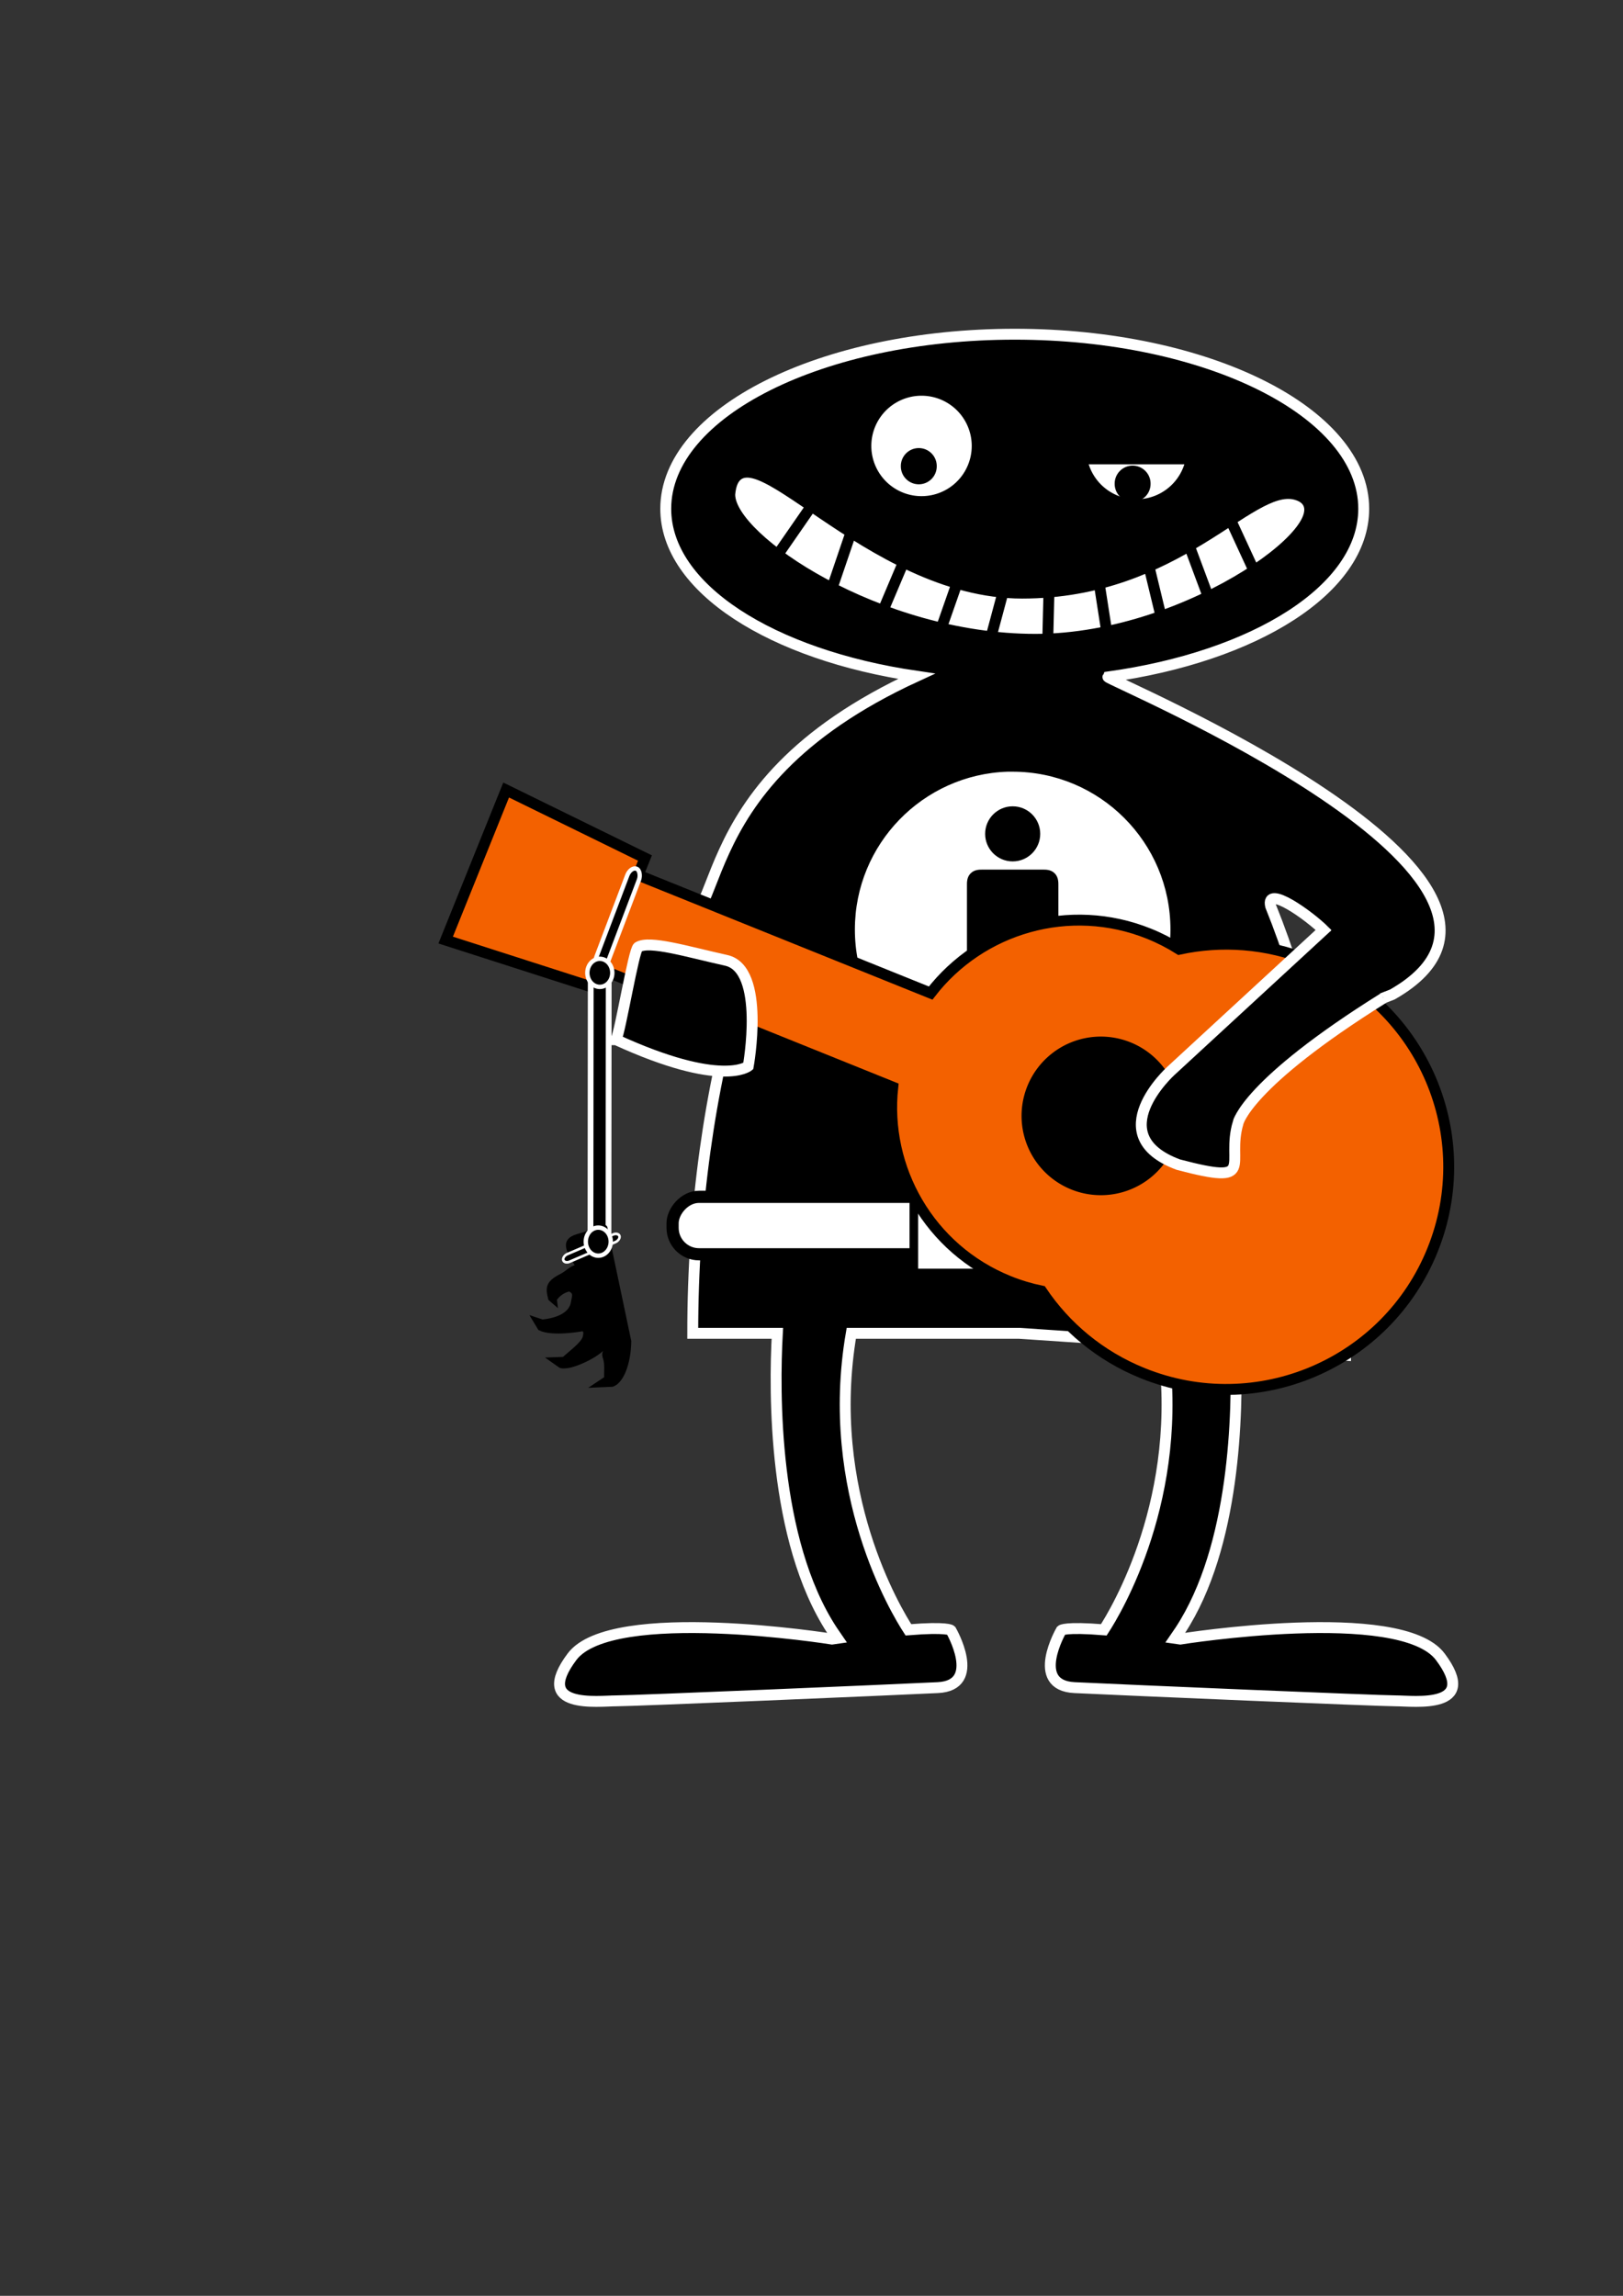 <?xml version="1.0" encoding="UTF-8" standalone="no"?>
<!-- Created with Inkscape (http://www.inkscape.org/) -->

<svg
   xmlns:dc="http://purl.org/dc/elements/1.1/"
   xmlns:cc="http://creativecommons.org/ns#"
   xmlns:rdf="http://www.w3.org/1999/02/22-rdf-syntax-ns#"
   xmlns:svg="http://www.w3.org/2000/svg"
   xmlns="http://www.w3.org/2000/svg"
   xmlns:sodipodi="http://sodipodi.sourceforge.net/DTD/sodipodi-0.dtd"
   xmlns:inkscape="http://www.inkscape.org/namespaces/inkscape"
   width="744.09"
   height="1052.362"
   id="svg3846"
   version="1.1"
   inkscape:version="0.47 r22583"
   sodipodi:docname="gitar.svg">
  <rect width="100%" height="100%" fill="#333333" stroke="none"/>
  <defs
     id="defs3848">
    <inkscape:perspective
       sodipodi:type="inkscape:persp3d"
       inkscape:vp_x="0 : 526.18109 : 1"
       inkscape:vp_y="0 : 1000 : 0"
       inkscape:vp_z="744.09448 : 526.18109 : 1"
       inkscape:persp3d-origin="372.04724 : 350.78739 : 1"
       id="perspective3854" />
    <inkscape:perspective
       id="perspective4378"
       inkscape:persp3d-origin="0.5 : 0.33333333 : 1"
       inkscape:vp_z="1 : 0.5 : 1"
       inkscape:vp_y="0 : 1000 : 0"
       inkscape:vp_x="0 : 0.5 : 1"
       sodipodi:type="inkscape:persp3d" />
    <inkscape:perspective
       id="perspective4402"
       inkscape:persp3d-origin="0.5 : 0.33333333 : 1"
       inkscape:vp_z="1 : 0.5 : 1"
       inkscape:vp_y="0 : 1000 : 0"
       inkscape:vp_x="0 : 0.5 : 1"
       sodipodi:type="inkscape:persp3d" />
    <inkscape:perspective
       id="perspective4429"
       inkscape:persp3d-origin="0.5 : 0.33333333 : 1"
       inkscape:vp_z="1 : 0.5 : 1"
       inkscape:vp_y="0 : 1000 : 0"
       inkscape:vp_x="0 : 0.5 : 1"
       sodipodi:type="inkscape:persp3d" />
    <inkscape:perspective
       id="perspective4453"
       inkscape:persp3d-origin="0.5 : 0.33333333 : 1"
       inkscape:vp_z="1 : 0.5 : 1"
       inkscape:vp_y="0 : 1000 : 0"
       inkscape:vp_x="0 : 0.5 : 1"
       sodipodi:type="inkscape:persp3d" />
    <inkscape:perspective
       id="perspective4453-9"
       inkscape:persp3d-origin="0.5 : 0.33333333 : 1"
       inkscape:vp_z="1 : 0.5 : 1"
       inkscape:vp_y="0 : 1000 : 0"
       inkscape:vp_x="0 : 0.5 : 1"
       sodipodi:type="inkscape:persp3d" />
    <inkscape:perspective
       id="perspective4453-0"
       inkscape:persp3d-origin="0.5 : 0.33333333 : 1"
       inkscape:vp_z="1 : 0.5 : 1"
       inkscape:vp_y="0 : 1000 : 0"
       inkscape:vp_x="0 : 0.5 : 1"
       sodipodi:type="inkscape:persp3d" />
    <inkscape:perspective
       id="perspective4493"
       inkscape:persp3d-origin="0.5 : 0.33333333 : 1"
       inkscape:vp_z="1 : 0.5 : 1"
       inkscape:vp_y="0 : 1000 : 0"
       inkscape:vp_x="0 : 0.5 : 1"
       sodipodi:type="inkscape:persp3d" />
    <inkscape:perspective
       id="perspective4493-2"
       inkscape:persp3d-origin="0.5 : 0.33333333 : 1"
       inkscape:vp_z="1 : 0.5 : 1"
       inkscape:vp_y="0 : 1000 : 0"
       inkscape:vp_x="0 : 0.5 : 1"
       sodipodi:type="inkscape:persp3d" />
    <inkscape:perspective
       id="perspective4493-6"
       inkscape:persp3d-origin="0.5 : 0.33333333 : 1"
       inkscape:vp_z="1 : 0.5 : 1"
       inkscape:vp_y="0 : 1000 : 0"
       inkscape:vp_x="0 : 0.5 : 1"
       sodipodi:type="inkscape:persp3d" />
    <inkscape:perspective
       id="perspective4493-9"
       inkscape:persp3d-origin="0.5 : 0.33333333 : 1"
       inkscape:vp_z="1 : 0.5 : 1"
       inkscape:vp_y="0 : 1000 : 0"
       inkscape:vp_x="0 : 0.5 : 1"
       sodipodi:type="inkscape:persp3d" />
    <inkscape:perspective
       id="perspective4542"
       inkscape:persp3d-origin="0.5 : 0.33333333 : 1"
       inkscape:vp_z="1 : 0.5 : 1"
       inkscape:vp_y="0 : 1000 : 0"
       inkscape:vp_x="0 : 0.5 : 1"
       sodipodi:type="inkscape:persp3d" />
    <inkscape:perspective
       id="perspective4542-2"
       inkscape:persp3d-origin="0.5 : 0.33333333 : 1"
       inkscape:vp_z="1 : 0.5 : 1"
       inkscape:vp_y="0 : 1000 : 0"
       inkscape:vp_x="0 : 0.5 : 1"
       sodipodi:type="inkscape:persp3d" />
    <inkscape:perspective
       id="perspective4542-6"
       inkscape:persp3d-origin="0.5 : 0.33333333 : 1"
       inkscape:vp_z="1 : 0.5 : 1"
       inkscape:vp_y="0 : 1000 : 0"
       inkscape:vp_x="0 : 0.5 : 1"
       sodipodi:type="inkscape:persp3d" />
    <inkscape:perspective
       id="perspective4542-7"
       inkscape:persp3d-origin="0.5 : 0.33333333 : 1"
       inkscape:vp_z="1 : 0.5 : 1"
       inkscape:vp_y="0 : 1000 : 0"
       inkscape:vp_x="0 : 0.5 : 1"
       sodipodi:type="inkscape:persp3d" />
    <inkscape:perspective
       id="perspective4542-9"
       inkscape:persp3d-origin="0.5 : 0.33333333 : 1"
       inkscape:vp_z="1 : 0.5 : 1"
       inkscape:vp_y="0 : 1000 : 0"
       inkscape:vp_x="0 : 0.5 : 1"
       sodipodi:type="inkscape:persp3d" />
    <inkscape:perspective
       id="perspective4600"
       inkscape:persp3d-origin="0.5 : 0.33333333 : 1"
       inkscape:vp_z="1 : 0.5 : 1"
       inkscape:vp_y="0 : 1000 : 0"
       inkscape:vp_x="0 : 0.5 : 1"
       sodipodi:type="inkscape:persp3d" />
    <inkscape:perspective
       id="perspective4600-1"
       inkscape:persp3d-origin="0.5 : 0.33333333 : 1"
       inkscape:vp_z="1 : 0.5 : 1"
       inkscape:vp_y="0 : 1000 : 0"
       inkscape:vp_x="0 : 0.5 : 1"
       sodipodi:type="inkscape:persp3d" />
    <inkscape:perspective
       id="perspective4631"
       inkscape:persp3d-origin="0.5 : 0.33333333 : 1"
       inkscape:vp_z="1 : 0.5 : 1"
       inkscape:vp_y="0 : 1000 : 0"
       inkscape:vp_x="0 : 0.5 : 1"
       sodipodi:type="inkscape:persp3d" />
    <inkscape:perspective
       id="perspective4631-9"
       inkscape:persp3d-origin="0.5 : 0.33333333 : 1"
       inkscape:vp_z="1 : 0.5 : 1"
       inkscape:vp_y="0 : 1000 : 0"
       inkscape:vp_x="0 : 0.5 : 1"
       sodipodi:type="inkscape:persp3d" />
    <inkscape:perspective
       id="perspective4631-7"
       inkscape:persp3d-origin="0.5 : 0.33333333 : 1"
       inkscape:vp_z="1 : 0.5 : 1"
       inkscape:vp_y="0 : 1000 : 0"
       inkscape:vp_x="0 : 0.5 : 1"
       sodipodi:type="inkscape:persp3d" />
    <inkscape:perspective
       id="perspective4631-75"
       inkscape:persp3d-origin="0.5 : 0.33333333 : 1"
       inkscape:vp_z="1 : 0.5 : 1"
       inkscape:vp_y="0 : 1000 : 0"
       inkscape:vp_x="0 : 0.5 : 1"
       sodipodi:type="inkscape:persp3d" />
    <inkscape:perspective
       id="perspective4631-74"
       inkscape:persp3d-origin="0.5 : 0.33333333 : 1"
       inkscape:vp_z="1 : 0.5 : 1"
       inkscape:vp_y="0 : 1000 : 0"
       inkscape:vp_x="0 : 0.5 : 1"
       sodipodi:type="inkscape:persp3d" />
    <inkscape:perspective
       id="perspective4631-1"
       inkscape:persp3d-origin="0.5 : 0.33333333 : 1"
       inkscape:vp_z="1 : 0.5 : 1"
       inkscape:vp_y="0 : 1000 : 0"
       inkscape:vp_x="0 : 0.5 : 1"
       sodipodi:type="inkscape:persp3d" />
    <inkscape:perspective
       id="perspective4631-8"
       inkscape:persp3d-origin="0.5 : 0.33333333 : 1"
       inkscape:vp_z="1 : 0.5 : 1"
       inkscape:vp_y="0 : 1000 : 0"
       inkscape:vp_x="0 : 0.5 : 1"
       sodipodi:type="inkscape:persp3d" />
    <inkscape:perspective
       id="perspective4631-6"
       inkscape:persp3d-origin="0.5 : 0.33333333 : 1"
       inkscape:vp_z="1 : 0.5 : 1"
       inkscape:vp_y="0 : 1000 : 0"
       inkscape:vp_x="0 : 0.5 : 1"
       sodipodi:type="inkscape:persp3d" />
    <inkscape:perspective
       id="perspective4631-0"
       inkscape:persp3d-origin="0.5 : 0.33333333 : 1"
       inkscape:vp_z="1 : 0.5 : 1"
       inkscape:vp_y="0 : 1000 : 0"
       inkscape:vp_x="0 : 0.5 : 1"
       sodipodi:type="inkscape:persp3d" />
    <inkscape:perspective
       id="perspective4631-4"
       inkscape:persp3d-origin="0.5 : 0.33333333 : 1"
       inkscape:vp_z="1 : 0.5 : 1"
       inkscape:vp_y="0 : 1000 : 0"
       inkscape:vp_x="0 : 0.5 : 1"
       sodipodi:type="inkscape:persp3d" />
    <inkscape:perspective
       id="perspective4631-2"
       inkscape:persp3d-origin="0.5 : 0.33333333 : 1"
       inkscape:vp_z="1 : 0.5 : 1"
       inkscape:vp_y="0 : 1000 : 0"
       inkscape:vp_x="0 : 0.5 : 1"
       sodipodi:type="inkscape:persp3d" />
    <inkscape:perspective
       id="perspective4767"
       inkscape:persp3d-origin="0.5 : 0.33333333 : 1"
       inkscape:vp_z="1 : 0.5 : 1"
       inkscape:vp_y="0 : 1000 : 0"
       inkscape:vp_x="0 : 0.5 : 1"
       sodipodi:type="inkscape:persp3d" />
    <inkscape:perspective
       id="perspective4810"
       inkscape:persp3d-origin="0.5 : 0.33333333 : 1"
       inkscape:vp_z="1 : 0.5 : 1"
       inkscape:vp_y="0 : 1000 : 0"
       inkscape:vp_x="0 : 0.5 : 1"
       sodipodi:type="inkscape:persp3d" />
    <inkscape:perspective
       id="perspective4832"
       inkscape:persp3d-origin="0.5 : 0.33333333 : 1"
       inkscape:vp_z="1 : 0.5 : 1"
       inkscape:vp_y="0 : 1000 : 0"
       inkscape:vp_x="0 : 0.5 : 1"
       sodipodi:type="inkscape:persp3d" />
    <inkscape:perspective
       id="perspective4856"
       inkscape:persp3d-origin="0.5 : 0.33333333 : 1"
       inkscape:vp_z="1 : 0.5 : 1"
       inkscape:vp_y="0 : 1000 : 0"
       inkscape:vp_x="0 : 0.5 : 1"
       sodipodi:type="inkscape:persp3d" />
    <inkscape:perspective
       id="perspective5096"
       inkscape:persp3d-origin="0.5 : 0.33333333 : 1"
       inkscape:vp_z="1 : 0.5 : 1"
       inkscape:vp_y="0 : 1000 : 0"
       inkscape:vp_x="0 : 0.5 : 1"
       sodipodi:type="inkscape:persp3d" />
    <inkscape:perspective
       id="perspective6284"
       inkscape:persp3d-origin="0.5 : 0.33333333 : 1"
       inkscape:vp_z="1 : 0.5 : 1"
       inkscape:vp_y="0 : 1000 : 0"
       inkscape:vp_x="0 : 0.5 : 1"
       sodipodi:type="inkscape:persp3d" />
    <inkscape:perspective
       id="perspective6308"
       inkscape:persp3d-origin="0.5 : 0.33333333 : 1"
       inkscape:vp_z="1 : 0.5 : 1"
       inkscape:vp_y="0 : 1000 : 0"
       inkscape:vp_x="0 : 0.5 : 1"
       sodipodi:type="inkscape:persp3d" />
    <inkscape:perspective
       id="perspective6334"
       inkscape:persp3d-origin="0.5 : 0.33333333 : 1"
       inkscape:vp_z="1 : 0.5 : 1"
       inkscape:vp_y="0 : 1000 : 0"
       inkscape:vp_x="0 : 0.5 : 1"
       sodipodi:type="inkscape:persp3d" />
    <inkscape:perspective
       id="perspective6359"
       inkscape:persp3d-origin="0.5 : 0.33333333 : 1"
       inkscape:vp_z="1 : 0.5 : 1"
       inkscape:vp_y="0 : 1000 : 0"
       inkscape:vp_x="0 : 0.5 : 1"
       sodipodi:type="inkscape:persp3d" />
    <inkscape:perspective
       id="perspective6381"
       inkscape:persp3d-origin="0.5 : 0.33333333 : 1"
       inkscape:vp_z="1 : 0.5 : 1"
       inkscape:vp_y="0 : 1000 : 0"
       inkscape:vp_x="0 : 0.5 : 1"
       sodipodi:type="inkscape:persp3d" />
    <inkscape:perspective
       id="perspective6403"
       inkscape:persp3d-origin="0.5 : 0.33333333 : 1"
       inkscape:vp_z="1 : 0.5 : 1"
       inkscape:vp_y="0 : 1000 : 0"
       inkscape:vp_x="0 : 0.5 : 1"
       sodipodi:type="inkscape:persp3d" />
    <inkscape:perspective
       id="perspective6490"
       inkscape:persp3d-origin="0.5 : 0.33333333 : 1"
       inkscape:vp_z="1 : 0.5 : 1"
       inkscape:vp_y="0 : 1000 : 0"
       inkscape:vp_x="0 : 0.5 : 1"
       sodipodi:type="inkscape:persp3d" />
    <inkscape:perspective
       id="perspective2831"
       inkscape:persp3d-origin="0.5 : 0.33333333 : 1"
       inkscape:vp_z="1 : 0.5 : 1"
       inkscape:vp_y="0 : 1000 : 0"
       inkscape:vp_x="0 : 0.5 : 1"
       sodipodi:type="inkscape:persp3d" />
  </defs>
  <sodipodi:namedview
     id="base"
     pagecolor="#ffffff"
     bordercolor="#666666"
     borderopacity="1.0"
     inkscape:pageopacity="0"
     inkscape:pageshadow="2"
     inkscape:zoom="0.49497475"
     inkscape:cx="510.41724"
     inkscape:cy="532.46071"
     inkscape:document-units="px"
     inkscape:current-layer="layer1"
     showgrid="false"
     showguides="true"
     inkscape:guide-bbox="true"
     inkscape:window-width="1024"
     inkscape:window-height="696"
     inkscape:window-x="0"
     inkscape:window-y="24"
     inkscape:window-maximized="1" />
  <g
     inkscape:label="Layer 1"
     inkscape:groupmode="layer"
     id="layer1">
    <path
       style="color:#000000;fill:#000000;fill-opacity:1;fill-rule:nonzero;stroke:#ffffff;stroke-width:5;stroke-miterlimit:4;stroke-opacity:1;stroke-dasharray:none;marker:none;visibility:visible;display:inline;overflow:visible;enable-background:accumulate"
       d="m 465.221,153.198 c 88.366,0 160,35.817 160,80 0,36.782 -49.667,67.777 -117.281,77.125 -0.689,1.281 221.412,93.642 130.406,145.531 -15.285,5.817 -27.543,11.468 -37.438,16.844 10.282,41.6 16.094,88.646 16.094,138.469 0,3.349 -0.04,6.716 -0.094,10.062 l -50.438,-3.406 c 1.092,30.049 -0.216,91.038 -25.344,129.469 -0.857,1.31 -1.684,2.504 -2.5,3.688 0.854,0.124 1.618,0.213 2.5,0.344 0,0 101.005,-16.15 119.188,8.094 18.183,24.244 -12.138,20.219 -20.219,20.219 -8.081,0 -124.461,-4.94 -147.469,-6.062 -20.708,-1.01 -6.062,-26.281 -6.062,-26.281 0,0 1.689,-1.665 19.5,-0.219 5.345,-8.214 37.354,-60.956 26.906,-131.5 l -65.656,-4.406 -77.031,0 c -12.487,72.728 20.727,127.515 26.188,135.906 17.811,-1.447 19.5,0.219 19.5,0.219 0,0 14.677,25.271 -6.031,26.281 -23.008,1.122 -139.419,6.062 -147.5,6.062 -8.081,0 -38.37,4.025 -20.188,-20.219 18.183,-24.244 119.188,-8.094 119.188,-8.094 0.882,-0.131 1.646,-0.219 2.5,-0.344 -0.816,-1.183 -1.643,-2.377 -2.5,-3.688 -27.169,-41.553 -26.518,-109.481 -25.062,-136.125 l -38.781,0 c 0,-58.119 7.898,-112.458 21.594,-158.781 -20.651,-8.429 -65.056,-27.482 -36.531,-24.312 35.196,3.911 4.146,-65.973 117.5,-118.094 -66.43,-9.729 -114.938,-40.421 -114.938,-76.781 0,-44.183 71.634,-80 160,-80 l -5e-5,0 z m 117.312,262.125 c 3.973,9.809 7.639,20.122 11,30.906 l 13.624,-19.616 c -6.873,-6.873 -27.005,-21.295 -24.624,-11.29 z"
       id="path3856"
       sodipodi:nodetypes="cscccsccsccssscccccccsssccscccscscccccc" />
    <path
       sodipodi:type="arc"
       style="color:#000000;fill:#ffffff;fill-opacity:1;fill-rule:nonzero;stroke:#000000;stroke-width:20;stroke-miterlimit:4;stroke-opacity:1;stroke-dasharray:none;marker:none;visibility:visible;display:inline;overflow:visible;enable-background:accumulate"
       id="path3858"
       sodipodi:cx="277.14285"
       sodipodi:cy="449.50504"
       sodipodi:rx="37.142857"
       sodipodi:ry="37.142857"
       d="m 314.286,449.505 a 37.143,37.143 0 1 1 -74.286,0 37.143,37.143 0 1 1 74.286,0 z"
       transform="matrix(-0.848,0,0,0.848,756.078,-175.342)" />
    <path
       sodipodi:type="arc"
       style="color:#000000;fill:#ffffff;fill-opacity:1;fill-rule:nonzero;stroke:#000000;stroke-width:20;stroke-miterlimit:4;stroke-opacity:1;stroke-dasharray:none;marker:none;visibility:visible;display:inline;overflow:visible;enable-background:accumulate"
       id="path3858-7"
       sodipodi:cx="277.14285"
       sodipodi:cy="449.50504"
       sodipodi:rx="37.142857"
       sodipodi:ry="37.142857"
       d="m 314.286,449.505 a 37.143,37.143 0 1 1 -74.286,0 37.143,37.143 0 1 1 74.286,0 z"
       transform="matrix(-0.848,0,0,0.848,657.506,-176.771)" />
    <path
       sodipodi:type="arc"
       style="color:#000000;fill:#000000;fill-opacity:1;fill-rule:nonzero;stroke:none;stroke-width:20;marker:none;visibility:visible;display:inline;overflow:visible;enable-background:accumulate"
       id="path4392"
       sodipodi:cx="251.42857"
       sodipodi:cy="586.64789"
       sodipodi:rx="14.285714"
       sodipodi:ry="14.285714"
       d="m 265.714,586.648 a 14.286,14.286 0 1 1 -28.571,0 14.286,14.286 0 1 1 28.571,0 z"
       transform="matrix(-0.576,0,0,0.576,664.093,-116.169)" />
    <path
       style="color:#000000;fill:#ffffff;fill-opacity:1;fill-rule:nonzero;stroke:#000000;stroke-width:2;stroke-miterlimit:4;stroke-opacity:1;stroke-dasharray:none;marker:none;visibility:visible;display:inline;overflow:visible;enable-background:accumulate"
       d="m 336.062,226.693 c 0,18.968 66.668,64.865 138.636,64.865 71.968,0 144.427,-56.338 119.126,-63.437 -19.828,-5.563 -53.219,45.254 -125.187,45.254 -71.968,0 -129.545,-81.813 -132.575,-46.682 z"
       id="path4418"
       sodipodi:nodetypes="csssc" />
    <path
       sodipodi:type="arc"
       style="color:#000000;fill:#000000;fill-opacity:1;fill-rule:nonzero;stroke:none;stroke-width:20;marker:none;visibility:visible;display:inline;overflow:visible;enable-background:accumulate"
       id="path4392-6"
       sodipodi:cx="251.42857"
       sodipodi:cy="586.64789"
       sodipodi:rx="14.285714"
       sodipodi:ry="14.285714"
       d="m 265.714,586.648 a 14.286,14.286 0 1 1 -28.571,0 14.286,14.286 0 1 1 28.571,0 z"
       transform="matrix(-0.576,0,0,0.576,566.06,-124.216)" />
    <path
       style="fill:none;stroke:#000000;stroke-width:5;stroke-linecap:butt;stroke-linejoin:miter;stroke-miterlimit:4;stroke-opacity:1;stroke-dasharray:none"
       d="m 563.783,237.485 17.143,37.143"
       id="path4735" />
    <path
       style="fill:none;stroke:#000000;stroke-width:5;stroke-linecap:butt;stroke-linejoin:miter;stroke-miterlimit:4;stroke-opacity:1;stroke-dasharray:none"
       d="m 544.498,248.199 13.571,36.429"
       id="path4737" />
    <path
       style="fill:none;stroke:#000000;stroke-width:5;stroke-linecap:butt;stroke-linejoin:miter;stroke-miterlimit:4;stroke-opacity:1;stroke-dasharray:none"
       d="m 525.212,253.199 10,41.429"
       id="path4739" />
    <path
       style="fill:none;stroke:#000000;stroke-width:5;stroke-linecap:butt;stroke-linejoin:miter;stroke-miterlimit:4;stroke-opacity:1;stroke-dasharray:none"
       d="m 503.069,261.77 5,32.143"
       id="path4741" />
    <path
       style="fill:none;stroke:#000000;stroke-width:5;stroke-linecap:butt;stroke-linejoin:miter;stroke-miterlimit:4;stroke-opacity:1;stroke-dasharray:none"
       d="m 480.926,270.342 -0.714,29.286"
       id="path4743" />
    <path
       style="fill:none;stroke:#000000;stroke-width:5;stroke-linecap:butt;stroke-linejoin:miter;stroke-miterlimit:4;stroke-opacity:1;stroke-dasharray:none"
       d="m 460.926,267.485 -7.857,29.286"
       id="path4745" />
    <path
       style="fill:none;stroke:#000000;stroke-width:5;stroke-linecap:butt;stroke-linejoin:miter;stroke-miterlimit:4;stroke-opacity:1;stroke-dasharray:none"
       d="m 440.212,263.199 -10,28.571"
       id="path4747" />
    <path
       style="fill:none;stroke:#000000;stroke-width:5;stroke-linecap:butt;stroke-linejoin:miter;stroke-miterlimit:4;stroke-opacity:1;stroke-dasharray:none"
       d="m 415.212,255.342 -15.714,37.143"
       id="path4749" />
    <path
       style="fill:none;stroke:#000000;stroke-width:5;stroke-linecap:butt;stroke-linejoin:miter;stroke-miterlimit:4;stroke-opacity:1;stroke-dasharray:none"
       d="m 390.926,241.77 -12.143,35.714"
       id="path4751" />
    <path
       style="fill:none;stroke:#000000;stroke-width:5;stroke-linecap:butt;stroke-linejoin:miter;stroke-miterlimit:4;stroke-opacity:1;stroke-dasharray:none"
       d="m 371.64,232.485 -19.286,27.857"
       id="path4753" />
    <g
       id="g3714"
       transform="translate(-322.857,131.429)">
      <path
         transform="matrix(0.911,0,0,0.911,57.139,36.146)"
         d="m 888.571,283.791 c 0,48.128 -39.015,87.143 -87.143,87.143 -48.128,0 -87.143,-39.015 -87.143,-87.143 0,-48.128 39.015,-87.143 87.143,-87.143 48.128,0 87.143,39.015 87.143,87.143 z"
         sodipodi:ry="87.14286"
         sodipodi:rx="87.14286"
         sodipodi:cy="283.79077"
         sodipodi:cx="801.42859"
         id="path3712"
         style="color:#000000;fill:#ffffff;fill-opacity:1;fill-rule:nonzero;stroke:#000000;stroke-width:2;stroke-linecap:round;stroke-linejoin:bevel;stroke-miterlimit:4;stroke-opacity:1;stroke-dasharray:none;stroke-dashoffset:0;marker:none;visibility:visible;display:inline;overflow:visible;enable-background:accumulate"
         sodipodi:type="arc" />
      <path
         id="path1334"
         d="m 784.91,207.29 c -47.179,1.197 -85.135,39.888 -85.135,87.353 0,48.219 39.134,87.353 87.353,87.353 48.219,0 87.353,-39.134 87.353,-87.353 0,-48.219 -39.134,-87.353 -87.353,-87.353 -0.753,0 -1.469,-0.019 -2.218,0 z m -0.085,15.014 c 0.774,-0.025 1.523,0 2.303,0 39.931,0 72.339,32.408 72.339,72.339 -10e-6,39.931 -32.408,72.339 -72.339,72.339 -39.931,0 -72.339,-32.408 -72.339,-72.339 0,-39.151 31.182,-71.107 70.036,-72.339 z"
         style="fill:#000000;fill-opacity:1;fill-rule:nonzero;stroke:none" />
      <path
         transform="matrix(2.73,0,0,2.73,699.604,207.797)"
         d="m 36.688,15.75 c 0,2.554 -2.071,4.625 -4.625,4.625 -2.554,0 -4.625,-2.071 -4.625,-4.625 0,-2.554 2.071,-4.625 4.625,-4.625 2.554,0 4.625,2.071 4.625,4.625 z"
         sodipodi:ry="4.625"
         sodipodi:rx="4.625"
         sodipodi:cy="15.75"
         sodipodi:cx="32.0625"
         id="path2838"
         style="fill:#000000;fill-opacity:1;fill-rule:evenodd;stroke:none"
         sodipodi:type="arc" />
      <path
         sodipodi:nodetypes="ccccssccssccc"
         d="m 774.066,351.121 26.123,0 0,-41.981 7.897,0 c 0,0 -0.003,-30.001 0,-34.723 -0.008,-1.246 0.112,-3.726 -1.694,-5.533 -1.807,-1.807 -4.246,-1.697 -5.533,-1.694 -1.287,0.003 -26.175,0.003 -27.462,0 -1.287,-0.003 -3.726,-0.112 -5.533,1.694 -1.807,1.807 -1.687,4.288 -1.694,5.533 0.003,4.722 0,34.723 0,34.723 l 7.897,0 0,41.981 z"
         style="fill:#000000;fill-opacity:1;fill-rule:evenodd;stroke:none"
         id="path3572" />
    </g>
    <rect
       style="color:#000000;fill:#ffffff;fill-opacity:1;fill-rule:nonzero;stroke:#000000;stroke-width:5.58;stroke-linecap:butt;stroke-linejoin:miter;stroke-miterlimit:4;stroke-opacity:1;stroke-dasharray:none;stroke-dashoffset:0;marker:none;visibility:visible;display:inline;overflow:visible;enable-background:accumulate"
       id="rect4846-2"
       width="316.563"
       height="26.337"
       x="-624.922"
       y="548.602"
       transform="scale(-1,1)"
       ry="12.122"
       rx="12.122" />
    <rect
       style="color:#000000;fill:#ffffff;fill-opacity:1;fill-rule:nonzero;stroke:#000000;stroke-width:3.947;stroke-linecap:butt;stroke-linejoin:miter;stroke-miterlimit:4;stroke-opacity:1;stroke-dasharray:none;stroke-dashoffset:0;marker:none;visibility:visible;display:inline;overflow:visible;enable-background:accumulate"
       id="rect4846"
       width="92.481"
       height="45.113"
       x="-511.452"
       y="538.387"
       transform="scale(-1,1)" />
    <path
       style="color:#000000;fill:#f36100;fill-opacity:1;fill-rule:nonzero;stroke:#000000;stroke-width:5;stroke-opacity:1;marker:none;visibility:visible;display:inline;overflow:visible;enable-background:accumulate"
       d="m 232.05,362.125 63.645,31.182 -3.155,7.826 134.137,54.072 c 22.906,-29.728 63.6,-41.918 100.117,-27.198 4.913,1.981 9.526,4.366 13.85,7.099 19.278,-4.173 39.963,-2.826 59.635,5.104 52.261,21.067 77.552,80.518 56.485,132.779 -21.067,52.261 -80.518,77.552 -132.779,56.485 -19.673,-7.93 -35.508,-21.305 -46.503,-37.681 -5.011,-1.03 -9.989,-2.51 -14.902,-4.491 -36.506,-14.716 -57.377,-51.705 -53.277,-88.998 l -134.137,-54.072 -3.365,8.347 -67.477,-21.675 27.725,-68.778 z"
       id="path4986" />
    <path
       sodipodi:type="arc"
       style="color:#000000;fill:#000000;fill-opacity:1;fill-rule:nonzero;stroke:none;stroke-width:5;marker:none;visibility:visible;display:inline;overflow:visible;enable-background:accumulate"
       id="path5010"
       sodipodi:cx="729.33014"
       sodipodi:cy="389.70212"
       sodipodi:rx="36.36549"
       sodipodi:ry="36.36549"
       d="m 765.696,389.702 a 36.365,36.365 0 1 1 -72.731,0 36.365,36.365 0 1 1 72.731,0 z"
       transform="matrix(-0.374,0.927,0.927,0.374,416.217,-310.336)" />
    <rect
       style="color:#000000;fill:#000000;fill-opacity:1;fill-rule:nonzero;stroke:#000000;stroke-width:5;stroke-linecap:butt;stroke-linejoin:miter;stroke-miterlimit:4;stroke-opacity:1;stroke-dasharray:none;stroke-dashoffset:0;marker:none;visibility:visible;display:inline;overflow:visible;enable-background:accumulate"
       id="rect4956"
       width="74.286"
       height="37.143"
       x="-545.212"
       y="173.199"
       transform="scale(-1,1)" />
    <path
       style="fill:#000000;fill-opacity:1;stroke:#ffffff;stroke-width:5;stroke-linecap:butt;stroke-linejoin:miter;stroke-miterlimit:4;stroke-opacity:1;stroke-dasharray:none"
       d="m 282.443,476.575 c 48.487,22.223 60.609,12.122 60.609,12.122 0,0 8.081,-44.447 -10.102,-48.487 -18.183,-4.041 -35.266,-9.273 -40.406,-6.061 -2.02,1.263 -8.081,38.386 -10.102,42.426 z"
       id="path5018"
       sodipodi:nodetypes="ccssc" />
    <path
       style="fill:#000000;fill-opacity:1;stroke:#ffffff;stroke-width:5;stroke-linecap:butt;stroke-linejoin:miter;stroke-miterlimit:4;stroke-opacity:1;stroke-dasharray:none"
       d="m 634.31,457.478 c -63.052,39.397 -66.686,57.213 -66.687,57.212 -5.702,19.161 9.156,28.796 -27.402,19.15 -36.046,-13.35 -3.482,-42.903 -3.482,-42.903 l 71.657,-66.067"
       id="path4757-9"
       sodipodi:nodetypes="ccccc" />
    <rect
       style="color:#000000;fill:#000000;fill-opacity:1;fill-rule:nonzero;stroke:#ffffff;stroke-width:2;stroke-linecap:round;stroke-linejoin:bevel;stroke-miterlimit:4;stroke-opacity:1;stroke-dasharray:none;stroke-dashoffset:0;marker:none;visibility:visible;display:inline;overflow:visible;enable-background:accumulate"
       id="rect6274"
       width="5.74"
       height="48.695"
       x="411.127"
       y="269.149"
       rx="6.959"
       ry="4.364"
       transform="matrix(0.935,0.354,-0.354,0.935,0,0)" />
    <rect
       style="color:#000000;fill:#000000;fill-opacity:1;fill-rule:nonzero;stroke:#ffffff;stroke-width:2.646;stroke-linecap:round;stroke-linejoin:bevel;stroke-miterlimit:4;stroke-opacity:1;stroke-dasharray:none;stroke-dashoffset:0;marker:none;visibility:visible;display:inline;overflow:visible;enable-background:accumulate"
       id="rect6274-3"
       width="8.249"
       height="121.282"
       x="271.276"
       y="446.204"
       rx="10.001"
       ry="0"
       transform="matrix(1,0.004,-0.001,1,0,0)" />
    <path
       sodipodi:type="arc"
       style="color:#000000;fill:#000000;fill-opacity:1;fill-rule:nonzero;stroke:#ffffff;stroke-width:2;stroke-linecap:round;stroke-linejoin:bevel;stroke-miterlimit:4;stroke-opacity:1;stroke-dasharray:none;stroke-dashoffset:0;marker:none;visibility:visible;display:inline;overflow:visible;enable-background:accumulate"
       id="path6298"
       sodipodi:cx="224.28571"
       sodipodi:cy="468.79077"
       sodipodi:rx="5.7142859"
       sodipodi:ry="6.4285712"
       d="m 230,468.791 a 5.714,6.429 0 1 1 -11.429,0 5.714,6.429 0 1 1 11.429,0 z"
       transform="translate(50.714,-22.857)" />
    <path
       style="fill:#000000;fill-opacity:1;stroke:#000000;stroke-width:2.099px;stroke-linecap:butt;stroke-linejoin:miter;stroke-opacity:1"
       d="m 277.413,562.741 c -1.332,0.526 -4.773,1.616 -12.723,4 -7.644,2.293 -3.212,7.612 0.59,14.231 -2.783,-0.572 -4.652,2.272 -7.804,3.869 -6.535,3.311 -6.315,5.607 -5.115,10.427 l 2.087,1.808 -0.191,-1.61 0.531,-0.656 c 1.113,-1.402 2.901,-3.106 6.23,-3.935 3.021,1.435 2.464,2.827 1.771,6.099 -1.069,6.829 -9.999,8.524 -14.165,8.919 l -3.541,-1.18 2.492,4.132 c 5.609,2.792 18.625,0.459 18.625,0.459 0,0 3.294,-0.99 1.967,3.738 -0.856,3.051 -6.565,7.142 -9.64,9.968 l -5.509,0.197 4,2.82 c 0.519,0.2 1.47,0.274 3.082,0.066 4.131,-0.535 15.346,-5.309 18.428,-10.821 0.068,4.593 -2.211,3.917 -1.049,7.214 0.924,2.623 0.437,6.641 0.525,9.378 l -4.619,3.073 7.307,-0.319 c 4.193,-1.374 7.53,-9.642 7.673,-19.805 l -10.952,-52.07 0,2e-4 z"
       id="path6322"
       sodipodi:nodetypes="cscsccccccccccscccscscccccc" />
    <rect
       style="color:#000000;fill:#000000;fill-opacity:1;fill-rule:nonzero;stroke:#ffffff;stroke-width:1.206;stroke-linecap:round;stroke-linejoin:bevel;stroke-miterlimit:4;stroke-opacity:1;stroke-dasharray:none;stroke-dashoffset:0;marker:none;visibility:visible;display:inline;overflow:visible;enable-background:accumulate"
       id="rect6274-7"
       width="3.63"
       height="28.017"
       x="632.907"
       y="-90.783"
       rx="4.401"
       ry="2.511"
       transform="matrix(0.316,0.949,-0.919,0.394,0,0)" />
    <path
       sodipodi:type="arc"
       style="color:#000000;fill:#000000;fill-opacity:1;fill-rule:nonzero;stroke:#ffffff;stroke-width:2;stroke-linecap:round;stroke-linejoin:bevel;stroke-miterlimit:4;stroke-opacity:1;stroke-dasharray:none;stroke-dashoffset:0;marker:none;visibility:visible;display:inline;overflow:visible;enable-background:accumulate"
       id="path6298-7"
       sodipodi:cx="224.28571"
       sodipodi:cy="468.79077"
       sodipodi:rx="5.7142859"
       sodipodi:ry="6.4285712"
       d="m 230,468.791 a 5.714,6.429 0 1 1 -11.429,0 5.714,6.429 0 1 1 11.429,0 z"
       transform="translate(50,100.357)" />
  </g>
</svg>
